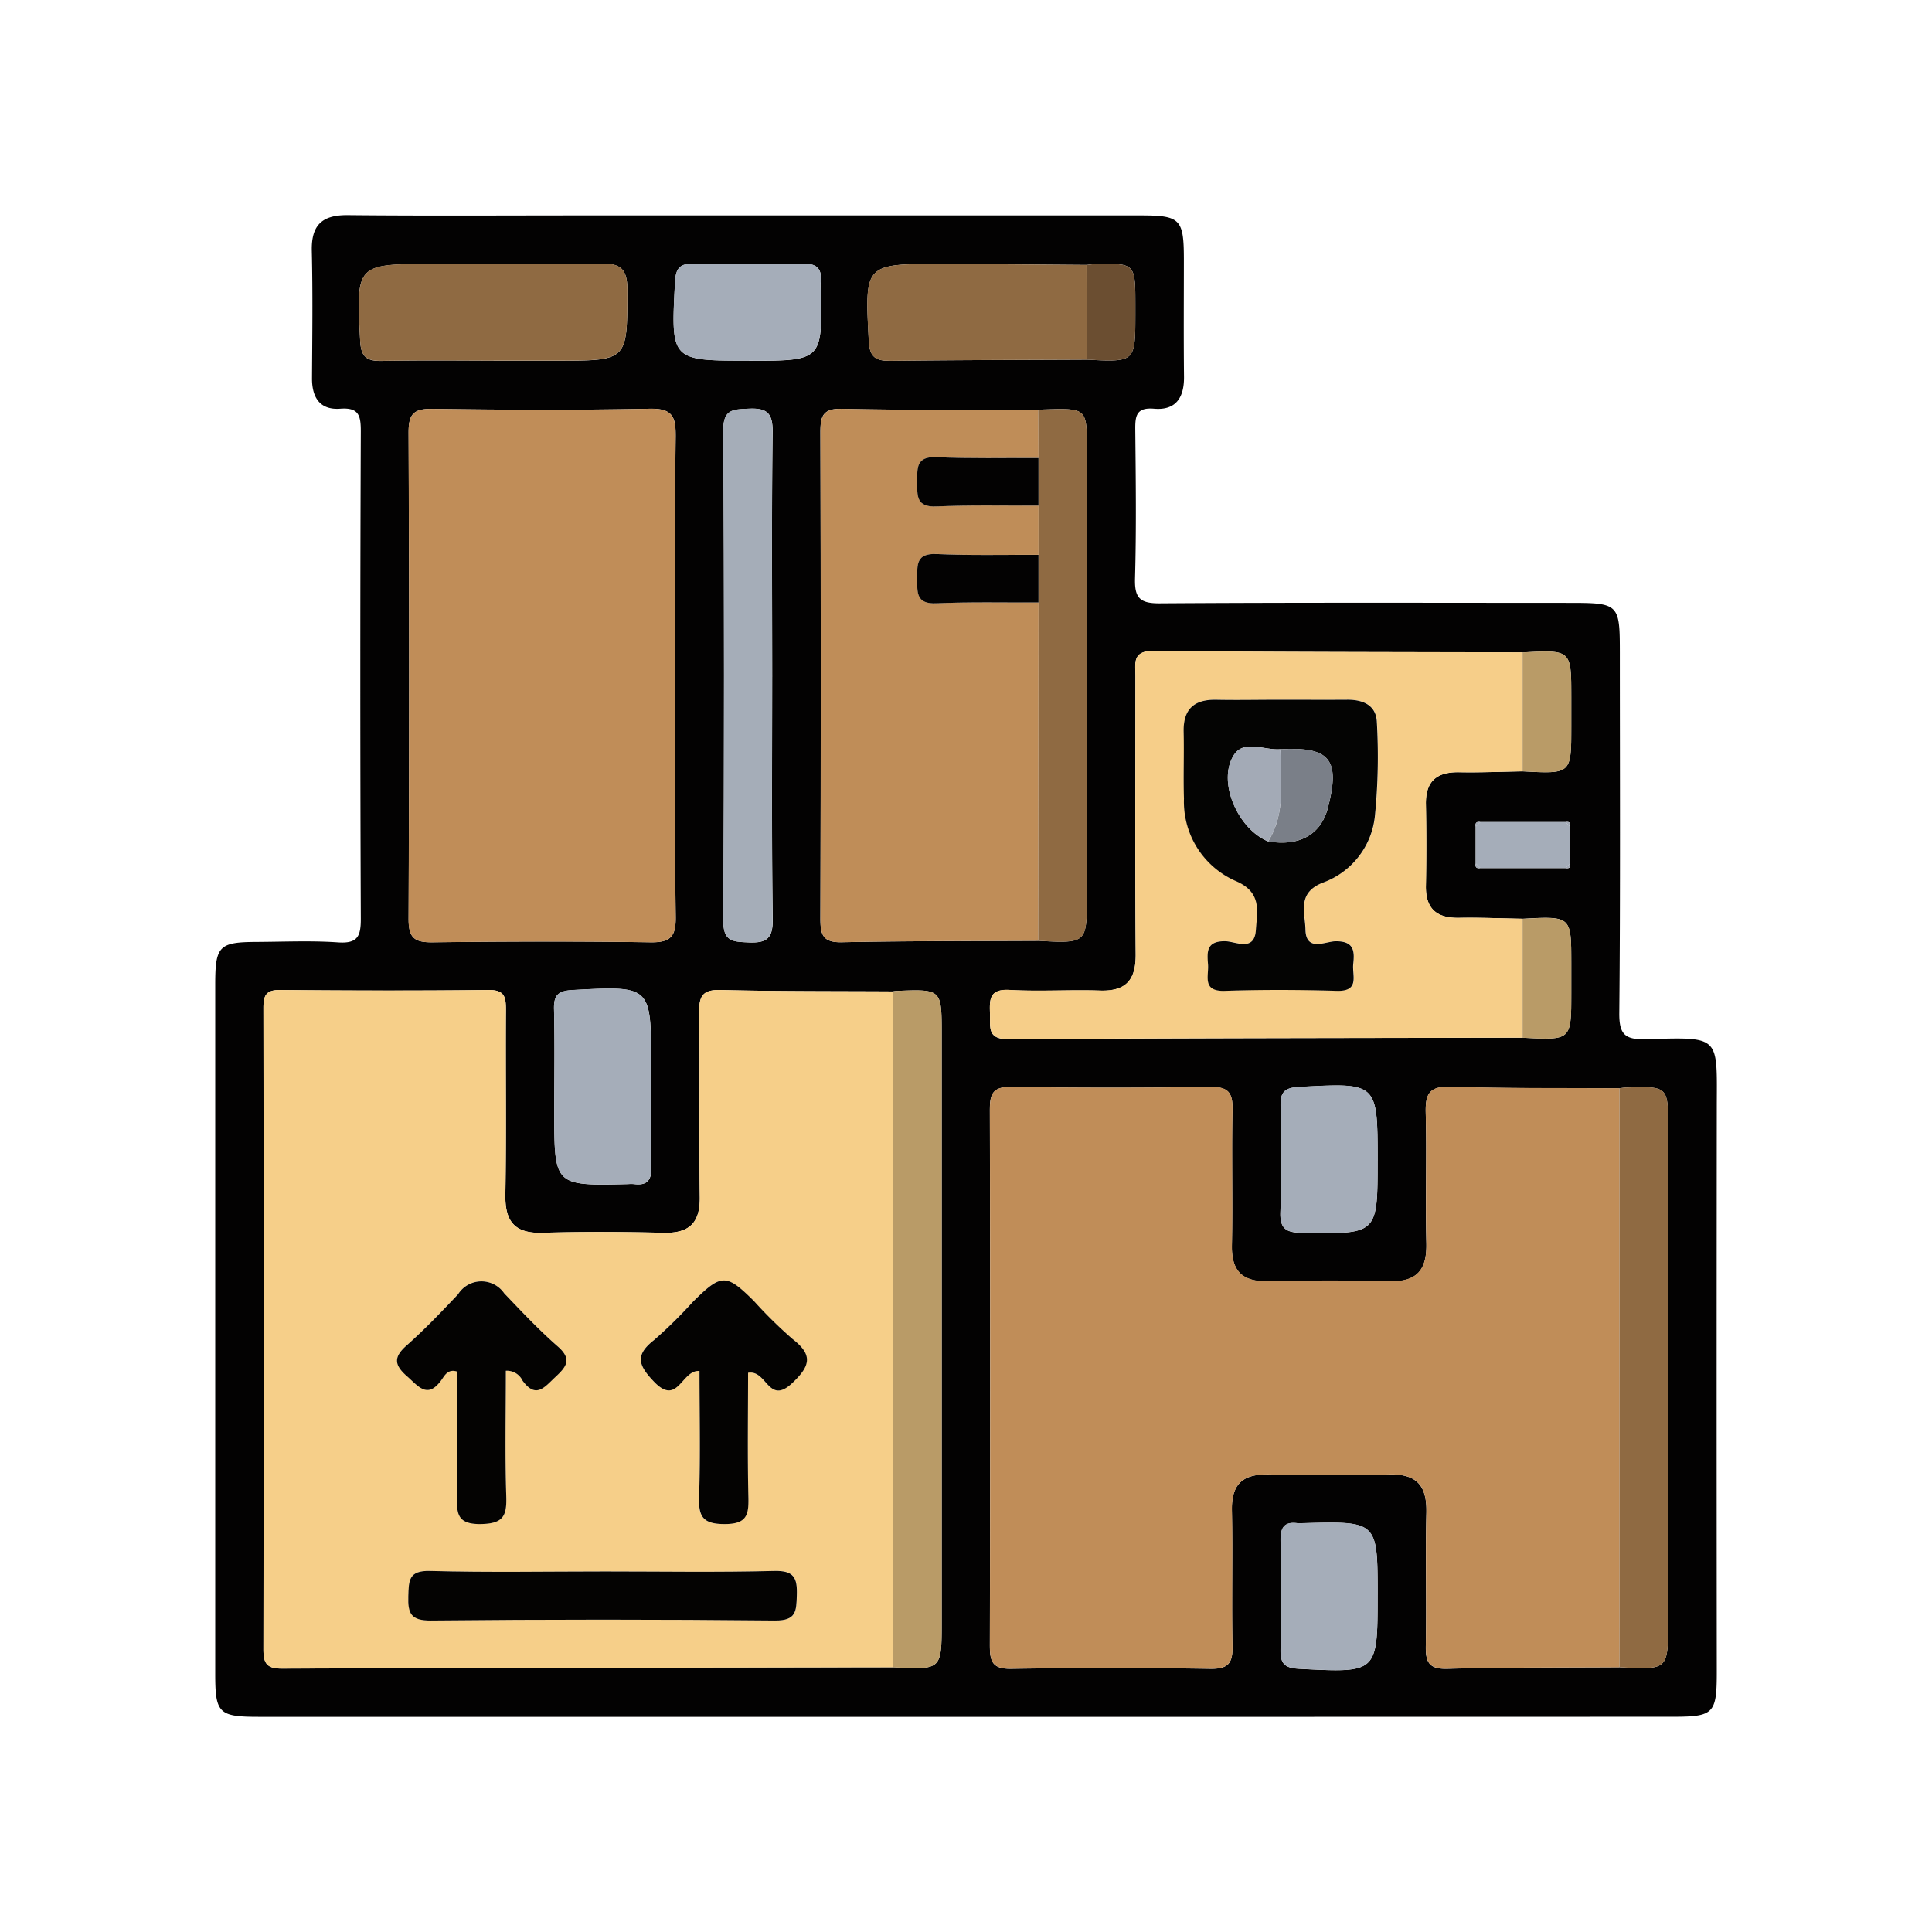 <svg id="Grupo_845522" data-name="Grupo 845522" xmlns="http://www.w3.org/2000/svg" width="98.795" height="98.795" viewBox="0 0 98.795 98.795">
  <rect id="Rectángulo_38178" data-name="Rectángulo 38178" width="98.795" height="98.795" transform="translate(0 0)" fill="none"/>
  <g id="Grupo_846150" data-name="Grupo 846150" transform="translate(11.003 11.002)">
    <path id="Trazado_585135" data-name="Trazado 585135" d="M1490.44-399.745q-18.026,0-36.053,0c-2.054,0-2.237-.177-2.237-2.185q0-17.639,0-35.278c0-1.95.2-2.153,2.1-2.162,1.393-.006,2.79-.073,4.176.023,1.007.07,1.172-.308,1.168-1.219q-.051-12.456,0-24.911c0-.8-.091-1.231-1.052-1.159-1.035.078-1.45-.57-1.443-1.566.014-2.166.042-4.333-.01-6.5-.032-1.331.527-1.846,1.844-1.833,3.971.04,7.943.014,11.915.014q14.313,0,28.626,0c2.023,0,2.205.187,2.209,2.213,0,2.011-.015,4.023.007,6.034.012,1.067-.415,1.735-1.532,1.638-.923-.079-.967.386-.96,1.089.026,2.527.058,5.056-.013,7.581-.028,1,.24,1.288,1.265,1.281,6.962-.047,13.926-.025,20.889-.024,2.6,0,2.636.035,2.637,2.561,0,6.137.031,12.275-.028,18.412-.01,1.1.292,1.371,1.364,1.34,3.872-.112,3.624-.192,3.621,3.568q-.015,14.39,0,28.779c0,2.152-.147,2.3-2.278,2.3Q1508.545-399.743,1490.44-399.745Zm26.407-43.4h4.345q.3.057.242-.241v-1.869q.057-.3-.241-.242h-4.346q-.3-.057-.242.241v1.869Q1516.548-443.092,1516.847-443.148Zm-20.137-26c2.491.129,2.491.129,2.492-2.345v-.463c0-2.141,0-2.141-2.186-2.072-.1,0-.2.024-.306.036-2.468-.017-4.937-.043-7.4-.049-3.975-.008-3.946,0-3.738,3.937.044.846.364,1.025,1.115,1.016C1490.025-469.126,1493.367-469.129,1496.71-469.145ZM1519-434.473c2.492.135,2.492.135,2.492-2.273v-1.536c0-2.408,0-2.408-2.493-2.273-1.078-.018-2.157-.066-3.234-.046-1.146.021-1.729-.454-1.707-1.643q.038-2.081,0-4.163c-.022-1.189.561-1.663,1.707-1.641,1.078.02,2.156-.028,3.235-.046,2.492.135,2.492.135,2.492-2.273V-451.9c0-2.408,0-2.408-2.493-2.273-6.286-.018-12.573-.013-18.859-.076-1.11-.011-.935.633-.935,1.289,0,4.741-.021,9.483.015,14.224.01,1.309-.491,1.9-1.824,1.856-1.545-.05-3.1.054-4.637-.033-1.057-.06-1.01.527-.99,1.241.019.666-.148,1.285.951,1.278C1501.481-434.455,1510.241-434.455,1519-434.473Zm-24.769-4.954c2.491.133,2.492.133,2.492-2.319q0-11.4,0-22.8c0-2.119,0-2.12-2.187-2.051-.1,0-.2.026-.305.04-3.351-.018-6.7,0-10.052-.073-.946-.02-1.086.37-1.083,1.184q.035,12.454,0,24.908c0,.814.138,1.2,1.084,1.184C1487.53-439.423,1490.882-439.41,1494.233-439.427Zm29.721,37.149c2.492.134,2.492.134,2.492-2.32q0-12.636,0-25.273c0-2.121,0-2.121-2.187-2.052a3,3,0,0,0-.305.04c-2.886-.018-5.774.014-8.658-.078-1.09-.035-1.268.4-1.244,1.343.057,2.215-.024,4.434.033,6.65.035,1.372-.48,1.994-1.9,1.953-2.06-.058-4.125-.049-6.186,0-1.307.029-1.886-.5-1.859-1.831.046-2.319-.021-4.64.03-6.959.019-.863-.228-1.159-1.122-1.147q-5.1.071-10.208,0c-.953-.015-1.078.383-1.077,1.19q.032,13.688,0,27.376c0,.811.131,1.2,1.08,1.187q5.1-.08,10.208,0c.9.012,1.137-.292,1.119-1.15-.05-2.319.017-4.64-.03-6.959-.027-1.334.555-1.857,1.86-1.827,2.062.046,4.126.056,6.186,0,1.418-.041,1.931.582,1.9,1.954-.057,2.267.013,4.537-.03,6.8-.016.818.141,1.206,1.086,1.182C1518.078-402.278,1521.016-402.261,1523.954-402.279Zm-37.15-34.56c-2.938-.018-5.877,0-8.814-.074-.921-.023-1.1.318-1.089,1.152.042,3.145-.013,6.291.031,9.436.018,1.333-.546,1.859-1.856,1.828-2.062-.049-4.127-.058-6.187,0-1.416.042-1.922-.566-1.9-1.945.054-3.144.005-6.291.027-9.436,0-.652-.048-1.045-.886-1.035-3.558.042-7.116.035-10.675,0-.722-.006-.838.3-.838.924q.019,16.4,0,32.8c0,.719.181.981.943.978q15.623-.059,31.246-.069c2.493.135,2.493.135,2.493-2.3v-30.117c0-2.263,0-2.263-2.341-2.168A1.351,1.351,0,0,0,1486.8-436.839ZM1475.674-453c0-4.069-.029-8.138.021-12.206.012-1.007-.155-1.452-1.316-1.429-3.707.076-7.417.059-11.125.007-.95-.013-1.22.257-1.216,1.212q.054,12.438,0,24.877c0,.99.326,1.2,1.24,1.187,3.708-.045,7.417-.053,11.125,0,1.01.016,1.308-.275,1.294-1.291C1475.642-444.762,1475.674-448.883,1475.674-453Zm-9.29-16.091h3.242c3.642,0,3.593,0,3.6-3.624,0-1.133-.4-1.364-1.427-1.342-2.829.061-5.66.021-8.49.021-3.978,0-3.949,0-3.747,3.934.043.841.352,1.036,1.11,1.022C1462.575-469.119,1464.479-469.1,1466.384-469.094Zm14.247,16.182c0-4.176-.032-8.352.023-12.528.013-.975-.283-1.243-1.221-1.2-.8.039-1.31.017-1.3,1.115q.073,12.528,0,25.056c-.007,1.091.489,1.087,1.3,1.121.929.039,1.24-.21,1.226-1.193C1480.6-444.663,1480.63-448.788,1480.63-452.912Zm-6.192,21.023q0-.618,0-1.236c0-4.022,0-4-4.008-3.788-.741.039-.973.253-.956.982.042,1.75.013,3.5.013,5.252,0,3.781,0,3.781,3.775,3.691a2.064,2.064,0,0,1,.309,0c.683.088.9-.225.877-.885C1474.41-429.211,1474.437-430.551,1474.438-431.889Zm5.013-37.2c3.764,0,3.764,0,3.655-3.808a1.017,1.017,0,0,1,0-.154c.086-.693-.13-1.024-.916-1-1.852.049-3.707.044-5.558,0-.739-.017-.935.233-.973.964C1475.454-469.09,1475.432-469.092,1479.451-469.092Zm32.138,40.91c0-4.019,0-3.995-4.015-3.778-.748.04-.965.268-.948.988.04,1.8.064,3.6-.007,5.4-.038.949.371,1.062,1.177,1.075C1511.589-424.435,1511.589-424.412,1511.589-428.182Zm0,22.194c0-3.767,0-3.767-3.8-3.663a1.976,1.976,0,0,1-.309,0c-.708-.09-.86.28-.851.909.028,1.852.037,3.706,0,5.558-.016.728.216.942.956.981C1511.59-401.992,1511.589-401.969,1511.589-405.988Z" transform="translate(-1452.147 476.535)" fill="#030202"/>
    <path id="Trazado_585136" data-name="Trazado 585136" d="M1492.3-313.991q-15.623.027-31.246.068c-.763,0-.945-.259-.944-.978q.028-16.4,0-32.8c0-.621.116-.93.838-.924,3.558.03,7.117.038,10.674,0,.839-.01.891.383.886,1.035-.021,3.145.028,6.292-.027,9.436-.024,1.379.482,1.987,1.9,1.945,2.061-.061,4.126-.051,6.188,0,1.31.031,1.874-.495,1.856-1.828-.044-3.145.011-6.291-.031-9.436-.011-.834.169-1.175,1.089-1.152,2.936.073,5.875.056,8.814.074Q1492.3-331.272,1492.3-313.991Zm-14.711-4.9c-2.985,0-5.971.054-8.953-.028-1.1-.03-1.085.488-1.111,1.292-.029.887.139,1.252,1.158,1.243q8.8-.079,17.6,0c1.1.011,1.084-.488,1.11-1.292.029-.887-.137-1.27-1.159-1.243C1483.353-318.842,1480.47-318.891,1477.589-318.891Zm-5.082-10.263a.886.886,0,0,1,.853.5c.688.946,1.13.331,1.671-.176s.894-.9.133-1.569c-.967-.845-1.852-1.786-2.74-2.717a1.413,1.413,0,0,0-2.363.049c-.849.9-1.7,1.8-2.626,2.612-.672.594-.646.995.012,1.573.6.525,1.06,1.2,1.787.169.149-.213.328-.558.792-.4,0,2.085.025,4.19-.012,6.292-.016.892-.064,1.526,1.221,1.5,1.164-.02,1.326-.438,1.293-1.438C1472.459-324.884,1472.507-327.021,1472.507-329.154Zm9.9.012c0,2.131.053,4.271-.023,6.406-.036,1.024.164,1.423,1.311,1.42,1.115,0,1.231-.449,1.209-1.36-.051-2.167-.016-4.336-.016-6.375.972-.172,1.029,1.693,2.271.515.925-.878,1.049-1.435,0-2.245a23.012,23.012,0,0,1-1.979-1.948c-1.42-1.405-1.655-1.4-3.119.053a23.781,23.781,0,0,1-1.979,1.948c-.989.776-.809,1.292,0,2.138C1481.309-327.316,1481.495-329.219,1482.409-329.142Z" transform="translate(-1457.643 388.248)" fill="#f6cf89"/>
    <path id="Trazado_585137" data-name="Trazado 585137" d="M1612.236-302.963c-2.937.018-5.876,0-8.812.073-.944.023-1.1-.365-1.086-1.182.043-2.267-.027-4.537.03-6.8.034-1.371-.478-1.994-1.9-1.954-2.061.059-4.125.049-6.186,0-1.306-.029-1.887.493-1.86,1.827.047,2.319-.02,4.641.03,6.959.019.859-.22,1.163-1.119,1.15q-5.1-.072-10.208,0c-.949.015-1.082-.376-1.08-1.187q.033-13.687,0-27.376c0-.807.123-1.205,1.077-1.19q5.1.08,10.208,0c.894-.012,1.141.284,1.122,1.147-.051,2.319.016,4.64-.03,6.959-.027,1.332.552,1.86,1.859,1.831,2.062-.046,4.126-.056,6.186,0,1.417.04,1.933-.581,1.9-1.953-.057-2.215.024-4.434-.034-6.65-.024-.945.154-1.378,1.244-1.343,2.884.092,5.771.06,8.658.078Z" transform="translate(-1540.429 377.22)" fill="#c08d58"/>
    <path id="Trazado_585138" data-name="Trazado 585138" d="M1497.709-430.953c0,4.12-.032,8.241.022,12.361.013,1.016-.285,1.306-1.295,1.291-3.708-.057-7.417-.049-11.125,0-.913.011-1.244-.2-1.24-1.187q.059-12.438,0-24.877c0-.955.266-1.225,1.216-1.212,3.708.052,7.417.069,11.125-.007,1.161-.024,1.328.422,1.316,1.429C1497.68-439.091,1497.709-435.022,1497.709-430.953Z" transform="translate(-1474.183 454.485)" fill="#c08d58"/>
    <path id="Trazado_585139" data-name="Trazado 585139" d="M1563.2-417.359c-3.351.017-6.7,0-10.052.073-.946.02-1.086-.37-1.084-1.184q.035-12.454,0-24.908c0-.814.138-1.2,1.083-1.184,3.35.069,6.7.055,10.053.073l.016,2.44c-1.739-.008-3.481.036-5.217-.042-1.05-.047-.983.562-.983,1.26s-.067,1.307.983,1.26c1.736-.078,3.478-.034,5.217-.042v2.517c-1.739-.008-3.481.036-5.217-.042-1.05-.047-.983.562-.983,1.26s-.067,1.307.983,1.26c1.736-.078,3.478-.034,5.217-.042Q1563.206-426.009,1563.2-417.359Z" transform="translate(-1521.112 454.466)" fill="#bf8d58"/>
    <path id="Trazado_585140" data-name="Trazado 585140" d="M1607.277-398.44c-1.078.018-2.157.067-3.234.046-1.146-.021-1.729.452-1.707,1.641q.039,2.081,0,4.163c-.022,1.188.561,1.664,1.707,1.643,1.078-.02,2.156.029,3.234.046v6.081c-8.76.018-17.521.018-26.281.076-1.1.007-.932-.612-.951-1.278-.02-.713-.066-1.3.99-1.241,1.541.087,3.092-.016,4.637.033,1.333.043,1.834-.547,1.824-1.856-.036-4.741-.014-9.482-.015-14.224,0-.656-.174-1.3.936-1.289,6.286.063,12.573.058,18.859.076Q1607.277-401.48,1607.277-398.44ZM1594.9-402.1c-1.082,0-2.165.022-3.247-.006-1.156-.03-1.73.466-1.7,1.654.027,1.133-.023,2.268.016,3.4a4.425,4.425,0,0,0,2.642,4.214c1.369.58,1.1,1.56,1.036,2.507-.072,1.132-1.038.583-1.559.574-.992-.018-.936.554-.888,1.19.045.593-.316,1.39.867,1.348,1.9-.068,3.814-.06,5.72,0,1.2.036.776-.795.84-1.37.074-.666.044-1.181-.913-1.165-.516.009-1.505.56-1.53-.6-.019-.872-.456-1.895.927-2.411a4.065,4.065,0,0,0,2.624-3.4,30.642,30.642,0,0,0,.1-4.78c-.027-.884-.707-1.169-1.529-1.161C1597.166-402.092,1596.032-402.1,1594.9-402.1Z" transform="translate(-1540.422 426.88)" fill="#f6ce89"/>
    <path id="Trazado_585141" data-name="Trazado 585141" d="M1564.027-313.942q0-17.28,0-34.561a1.373,1.373,0,0,1,.153-.023c2.34-.1,2.341-.1,2.341,2.168v30.117C1566.52-313.807,1566.52-313.807,1564.027-313.942Z" transform="translate(-1529.371 388.199)" fill="#b99b67"/>
    <path id="Trazado_585142" data-name="Trazado 585142" d="M1683.959-302.917v-29.606a3,3,0,0,1,.306-.04c2.186-.069,2.187-.069,2.187,2.052q0,12.636,0,25.273C1686.451-302.783,1686.451-302.783,1683.959-302.917Z" transform="translate(-1612.152 377.173)" fill="#8f6a42"/>
    <path id="Trazado_585143" data-name="Trazado 585143" d="M1482.748-463.584c-1.9,0-3.809-.024-5.712.011-.758.015-1.067-.181-1.11-1.022-.2-3.935-.231-3.934,3.747-3.934,2.83,0,5.661.04,8.49-.021,1.03-.022,1.428.209,1.427,1.342-.007,3.624.042,3.624-3.6,3.624Z" transform="translate(-1468.512 471.024)" fill="#8f6a42"/>
    <path id="Trazado_585144" data-name="Trazado 585144" d="M1538.523-430.871c0,4.125-.033,8.25.024,12.373.014.983-.3,1.233-1.226,1.193-.81-.034-1.305-.03-1.3-1.121q.073-12.528,0-25.056c-.006-1.1.5-1.077,1.3-1.115.938-.045,1.234.223,1.221,1.2C1538.492-439.223,1538.523-435.047,1538.523-430.871Z" transform="translate(-1510.041 454.493)" fill="#a5adb8"/>
    <path id="Trazado_585145" data-name="Trazado 585145" d="M1588.028-442.015l-.016-2.44c.1-.014.2-.036.306-.04,2.186-.069,2.187-.069,2.187,2.051q0,11.4,0,22.8c0,2.453,0,2.453-2.492,2.319q.008-8.65.016-17.3v-7.389Z" transform="translate(-1545.926 454.433)" fill="#8f6a42"/>
    <path id="Trazado_585146" data-name="Trazado 585146" d="M1571.017-463.581c-3.343.017-6.686.019-10.028.061-.751.009-1.071-.169-1.115-1.016-.208-3.941-.237-3.945,3.738-3.937,2.468.005,4.937.032,7.4.049Z" transform="translate(-1526.454 470.97)" fill="#8f6a42"/>
    <path id="Trazado_585147" data-name="Trazado 585147" d="M1513.044-343.766c0,1.339-.027,2.678.011,4.016.018.66-.194.973-.877.885a2.053,2.053,0,0,0-.309,0c-3.776.09-3.776.09-3.776-3.691,0-1.751.029-3.5-.013-5.252-.017-.728.215-.943.955-.982,4.009-.212,4.008-.234,4.008,3.788Q1513.044-344.383,1513.044-343.766Z" transform="translate(-1490.754 388.411)" fill="#a5adb9"/>
    <path id="Trazado_585148" data-name="Trazado 585148" d="M1531.685-463.573c-4.019,0-4,0-3.792-4,.038-.731.234-.981.972-.964,1.852.042,3.707.047,5.559,0,.786-.021,1,.31.916,1a1.032,1.032,0,0,0,0,.154C1535.449-463.573,1535.449-463.573,1531.685-463.573Z" transform="translate(-1504.381 471.016)" fill="#a5adb9"/>
    <path id="Trazado_585149" data-name="Trazado 585149" d="M1632.959-329.027c0,3.769,0,3.747-3.794,3.687-.806-.013-1.215-.126-1.177-1.075.071-1.8.048-3.6.007-5.4-.016-.72.2-.948.948-.988C1632.96-333.022,1632.959-333.046,1632.959-329.027Z" transform="translate(-1573.517 377.38)" fill="#a5adb9"/>
    <path id="Trazado_585150" data-name="Trazado 585150" d="M1632.978-257.012c0,4.019,0,4-4.008,3.785-.74-.039-.972-.252-.956-.981.041-1.852.031-3.706,0-5.558-.01-.63.143-1,.851-.909a1.975,1.975,0,0,0,.308,0C1632.978-260.779,1632.978-260.779,1632.978-257.012Z" transform="translate(-1573.537 327.559)" fill="#a5adb9"/>
    <path id="Trazado_585151" data-name="Trazado 585151" d="M1667.971-354.4v-6.081c2.493-.135,2.493-.135,2.493,2.273v1.535C1670.464-354.267,1670.464-354.267,1667.971-354.4Z" transform="translate(-1601.117 396.464)" fill="#b99b67"/>
    <path id="Trazado_585152" data-name="Trazado 585152" d="M1667.971-398.375q0-3.04,0-6.081c2.493-.135,2.493-.135,2.493,2.273v1.535C1670.464-398.24,1670.464-398.24,1667.971-398.375Z" transform="translate(-1601.117 426.816)" fill="#b99b67"/>
    <path id="Trazado_585153" data-name="Trazado 585153" d="M1596.008-463.595v-4.843c.1-.012.2-.033.306-.036,2.185-.069,2.185-.069,2.186,2.072v.463C1598.5-463.466,1598.5-463.466,1596.008-463.595Z" transform="translate(-1551.445 470.985)" fill="#6b4e31"/>
    <path id="Trazado_585154" data-name="Trazado 585154" d="M1660.238-374.236v-1.869l.242-.241h4.345l.241.242v1.869l-.242.241h-4.346Z" transform="translate(-1595.78 407.381)" fill="#a5adb9"/>
    <path id="Trazado_585155" data-name="Trazado 585155" d="M1675.289-376.124l-.241-.242Q1675.346-376.422,1675.289-376.124Z" transform="translate(-1606.002 407.401)" fill="#a3aab6"/>
    <path id="Trazado_585156" data-name="Trazado 585156" d="M1660.217-369.534l.241.242Q1660.16-369.236,1660.217-369.534Z" transform="translate(-1595.759 402.679)" fill="#a3aab6"/>
    <path id="Trazado_585157" data-name="Trazado 585157" d="M1675.045-369.291l.241-.241Q1675.343-369.233,1675.045-369.291Z" transform="translate(-1606 402.677)" fill="#a3aab6"/>
    <path id="Trazado_585158" data-name="Trazado 585158" d="M1660.46-376.367l-.242.241Q1660.162-376.424,1660.46-376.367Z" transform="translate(-1595.76 407.401)" fill="#a3aab6"/>
    <path id="Trazado_585159" data-name="Trazado 585159" d="M1494.1-252.695c2.882,0,5.765.049,8.644-.026,1.022-.027,1.188.356,1.159,1.243-.026.8-.015,1.3-1.11,1.292q-8.8-.089-17.6,0c-1.019.009-1.187-.356-1.158-1.243.026-.8.013-1.322,1.111-1.292C1488.134-252.64,1491.12-252.695,1494.1-252.695Z" transform="translate(-1474.159 322.052)" fill="#040302"/>
    <path id="Trazado_585160" data-name="Trazado 585160" d="M1487.729-295.95c0,2.133-.048,4.27.021,6.4.033,1-.129,1.418-1.293,1.438-1.284.023-1.237-.611-1.221-1.5.037-2.1.012-4.207.012-6.293-.464-.159-.643.186-.792.4-.727,1.035-1.188.357-1.787-.169-.658-.578-.685-.979-.012-1.573.924-.816,1.778-1.716,2.627-2.612a1.413,1.413,0,0,1,2.363-.049c.888.93,1.773,1.872,2.74,2.717.761.665.418,1.054-.133,1.569s-.983,1.122-1.672.176A.885.885,0,0,0,1487.729-295.95Z" transform="translate(-1472.865 355.044)" fill="#040302"/>
    <path id="Trazado_585161" data-name="Trazado 585161" d="M1525.417-296.043c-.915-.077-1.1,1.826-2.321.553-.811-.846-.991-1.363,0-2.138a23.813,23.813,0,0,0,1.979-1.948c1.464-1.454,1.7-1.458,3.119-.053a23.086,23.086,0,0,0,1.979,1.948c1.048.81.924,1.367,0,2.245-1.242,1.178-1.3-.688-2.271-.515,0,2.039-.035,4.208.016,6.375.022.911-.095,1.357-1.209,1.36-1.147,0-1.347-.4-1.311-1.42C1525.469-291.772,1525.417-293.912,1525.417-296.043Z" transform="translate(-1500.651 355.149)" fill="#040302"/>
    <path id="Trazado_585162" data-name="Trazado 585162" d="M1574.246-420.555v2.436c-1.74.008-3.481-.036-5.218.042-1.05.047-.983-.562-.983-1.26s-.067-1.307.983-1.26C1570.765-420.518,1572.507-420.562,1574.246-420.555Z" transform="translate(-1532.144 437.926)" fill="#030202"/>
    <path id="Trazado_585163" data-name="Trazado 585163" d="M1574.246-436.545v2.436c-1.74.008-3.481-.036-5.218.042-1.05.047-.983-.561-.983-1.26s-.067-1.307.983-1.26C1570.765-436.509,1572.507-436.552,1574.246-436.545Z" transform="translate(-1532.144 448.963)" fill="#030202"/>
    <path id="Trazado_585164" data-name="Trazado 585164" d="M1616.983-396.557c1.134,0,2.268.008,3.4,0,.821-.008,1.5.277,1.529,1.161a30.671,30.671,0,0,1-.1,4.78,4.065,4.065,0,0,1-2.624,3.4c-1.383.516-.946,1.539-.927,2.411.025,1.159,1.015.608,1.53.6.958-.017.987.5.913,1.165-.064.576.355,1.406-.84,1.37-1.9-.056-3.815-.064-5.719,0-1.184.042-.822-.754-.867-1.347-.048-.636-.1-1.208.888-1.19.521.009,1.487.559,1.559-.574.061-.947.333-1.927-1.036-2.507a4.424,4.424,0,0,1-2.642-4.214c-.038-1.132.012-2.268-.016-3.4-.029-1.187.545-1.684,1.7-1.653C1614.818-396.534,1615.9-396.557,1616.983-396.557Zm0,2.53c-.811.073-1.866-.517-2.387.306-.857,1.353.207,3.777,1.758,4.411,1.589.268,2.693-.349,3.049-1.7C1620.052-393.5,1619.52-394.161,1616.979-394.027Z" transform="translate(-1562.507 421.336)" fill="#040403"/>
    <path id="Trazado_585165" data-name="Trazado 585165" d="M1626.6-388.409c2.541-.135,3.073.528,2.42,3.014-.356,1.355-1.46,1.971-3.049,1.7C1626.893-385.169,1626.592-386.809,1626.6-388.409Z" transform="translate(-1572.124 415.718)" fill="#7a7f88"/>
    <path id="Trazado_585166" data-name="Trazado 585166" d="M1622-388.677c0,1.6.3,3.24-.629,4.717-1.55-.634-2.614-3.058-1.758-4.411C1620.134-389.193,1621.188-388.6,1622-388.677Z" transform="translate(-1567.528 415.986)" fill="#a3aab6"/>
  </g>
</svg>
